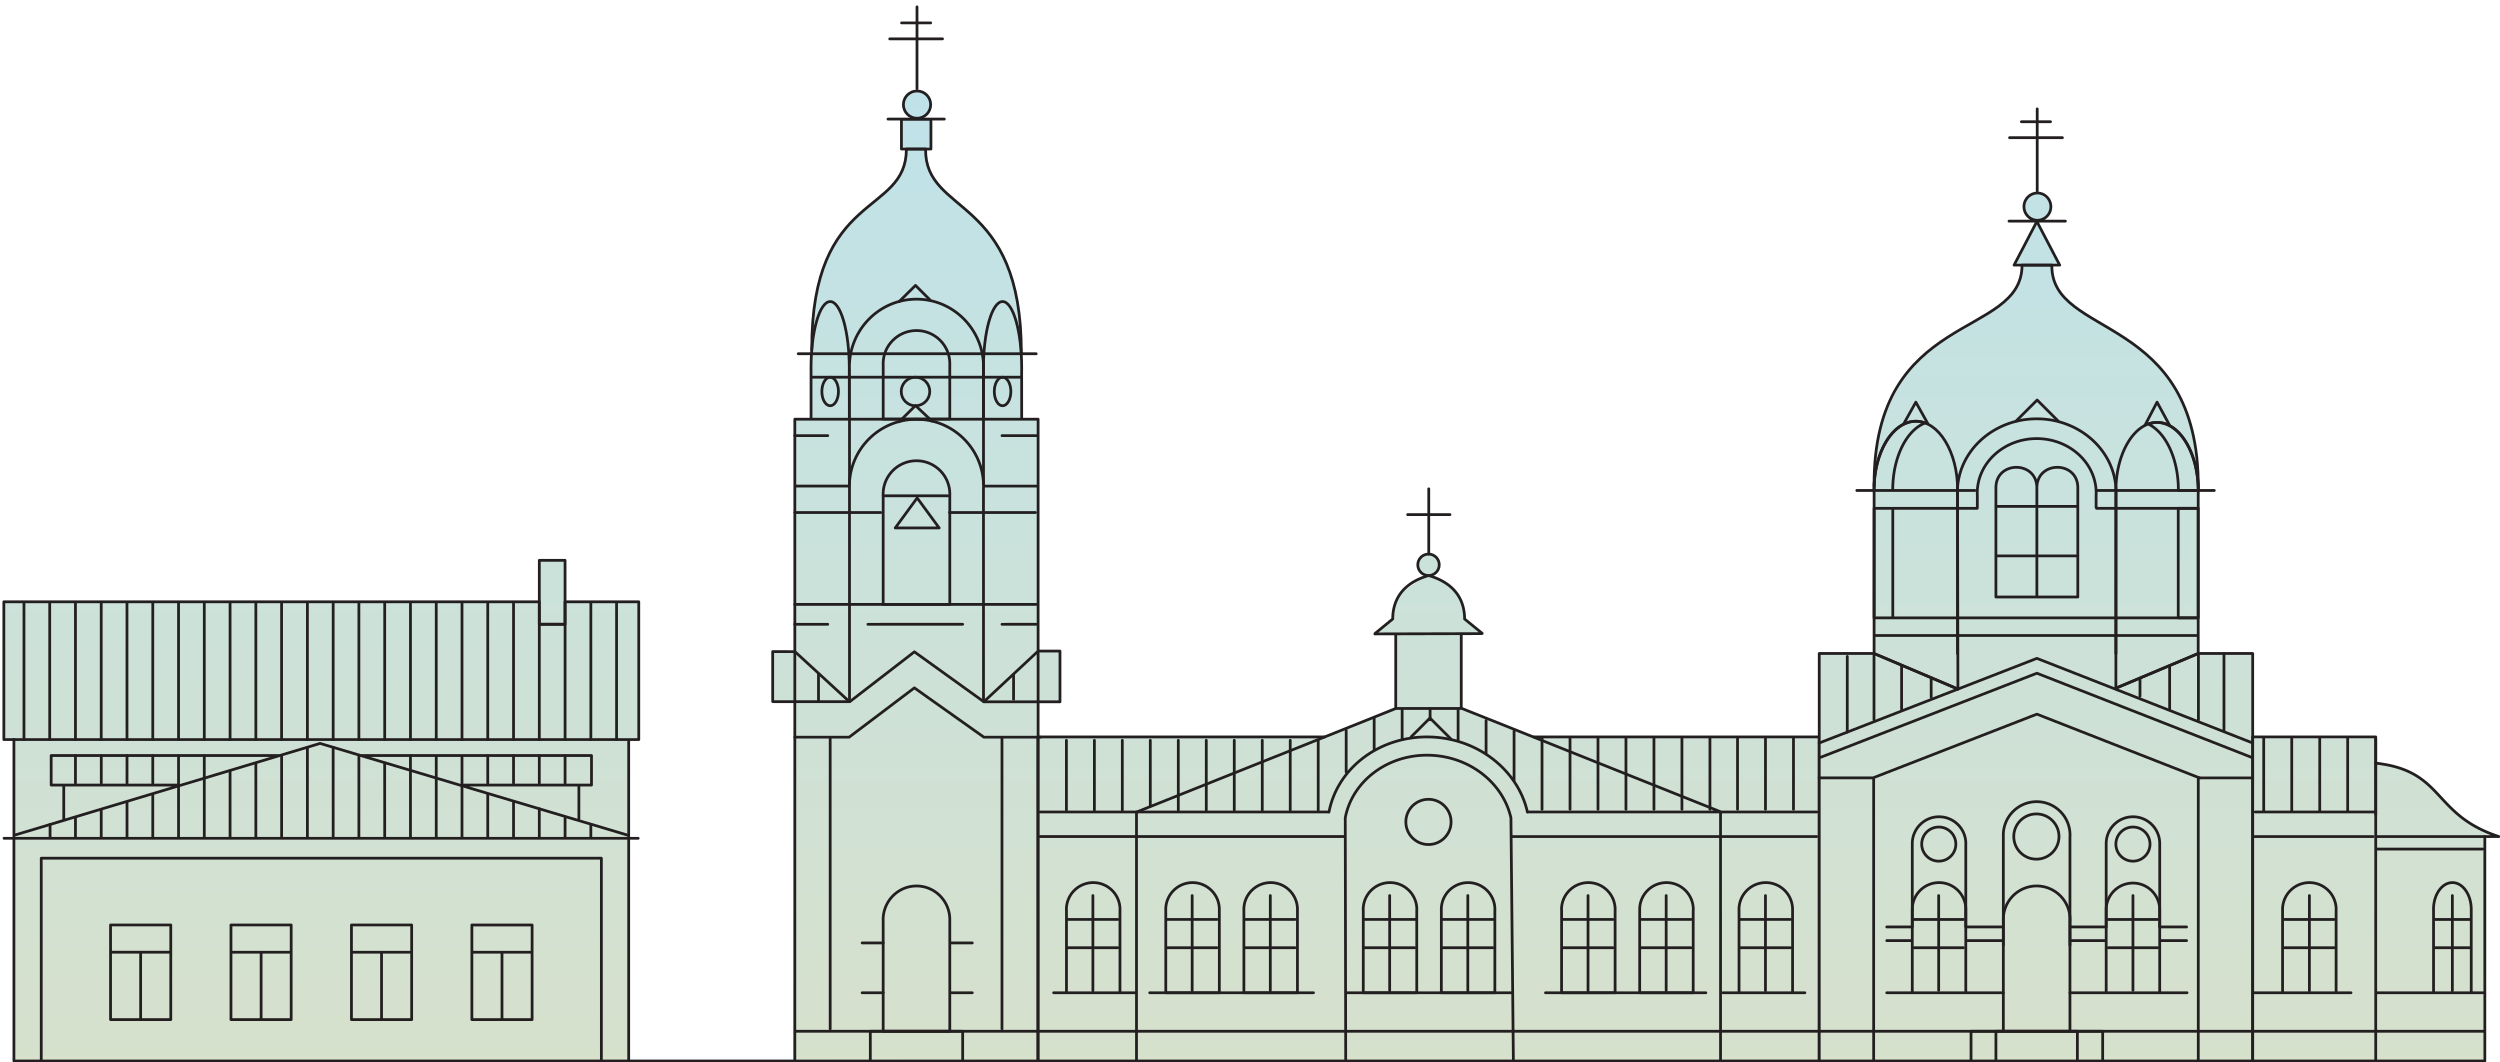 <svg xmlns="http://www.w3.org/2000/svg" width="360" height="153"><defs><linearGradient id="a" x1="50%" x2="50%" y1="0%" y2="100%"><stop offset="0%" stop-color="#BFE2E9"/><stop offset="100%" stop-color="#DAE1C8"/></linearGradient></defs><g fill="none" fill-rule="evenodd"><path fill="url(#a)" fill-rule="nonzero" d="M.583 86.713l77.023.054-.064-6.127h3.753v5.897h10.58v19.931h-1.326v46.338H1.912v-46.28H.526zm131.51-73.723s1.437.23 1.728 1.07c.288.837.114 1.822-.323 2.282-.427.464-.718.724-.718.724l1.301.112-.2 4.218-.726.174s.32 3.553 1.91 5.112c1.586 1.562 7.627 6.215 9.012 9.276 1.39 3.059 2.684 7.307 2.833 11.492.144 4.191.144 12.744.144 12.744l2.37.229.113 33.395 3.123.028-.114 7.225-3.034.024-.087 5.115h41.052l10.545-4.479-.117-10.423-2.92-.119 2.513-1.993s-.03-2.193 1.01-3.439c1.043-1.241 3.965-2.83 3.965-2.83s-1.507-.668-1.358-1.557c.134-.901.891-1.594 1.73-1.482.832.121 1.44.985 1.386 1.502-.057.524-.983 1.534-.983 1.534s2.43.924 3.327 2.195c.896 1.271 1.273 3.846 1.273 3.846l2.22 2.192-2.654.233-.055 10.517 10.86 4.387 40.732.03.03-12.247 7.947.03-.084-23.545s.285-6.703.861-8.952c.586-2.257 3.816-8.613 6.214-10.46 2.399-1.847 9.162-5.487 10.83-6.93 1.681-1.447 3.064-3.41 3.208-4.392.141-.983.176-1.589.176-1.589h-1.124l3.145-6.472s-1.616-.49-1.733-1.527c-.116-1.045.78-2.371 1.763-2.344.983.03 2.371 1.299 2.225 2.08-.14.78-1.935 2.022-1.935 2.022l2.863 6.04-.928.375s.461 3.032 1.559 4.132c1.105 1.094 4.394 3.547 6.845 4.853 2.455 1.299 6.097 4.273 7.57 6.177 1.477 1.91 3.816 5.433 4.362 9.336.556 3.895.846 7.855.846 7.855l.028 23.37 7.681.112.172 11.905 17.535.087.15 3.754s3.495.32 6.008 1.909c2.515 1.589 4.476 4.881 7.046 6.266 2.57 1.386 3.786 2.138 3.786 2.138l-1.217.233-.139 32.291-243.434-.228.169-51.45-3.086-.082-.12-7.195 2.95-.085h.258V60.28l2.43.144-.081-9.355s.405-6.301.775-8.208c.377-1.907 1.593-6.76 3.465-8.985 1.877-2.222 5.234-5.053 6.443-6.063 1.217-1.013 2.401-2.488 2.689-3.67.293-1.184.37-2.572.37-2.572l-.685-.087-.117-4.503 1.904.024s-1.559-.782-1.45-1.934c.127-1.154.934-1.817 1.224-1.877.28-.057.748-.203.748-.203"/><path stroke="#231F20" stroke-linecap="round" stroke-linejoin="round" stroke-width=".4" d="M114.522 148.504h243.186m-208.221 4.282V60.363h-35.032v92.423"/><path stroke="#231F20" stroke-linecap="round" stroke-linejoin="round" stroke-width=".4" d="M122.373 101.04l9.298-7.177 9.95 7.158m120.349 51.761v-58.68h7.9v.004l12.07 5.122m22.747-.131l11.852-4.993v-.002h7.848v58.68m-174.932.002v-46.663h41.3m30.106-.003h41.085v46.664m54.606.009v-40.6m-46.746-.001v40.601"/><path stroke="#231F20" stroke-linecap="round" stroke-linejoin="round" stroke-width=".4" d="M269.92 111.933l23.39-9.097 23.448 9.194"/><path stroke="#231F20" stroke-linecap="round" stroke-linejoin="round" stroke-width=".4" d="M261.956 106.997l31.355-12.193 31.027 12.168m17.766 45.814v-46.673H324.38v46.673m-62.434-40.771h7.85"/><circle cx="293.239" cy="120.463" r="3.257" stroke="#231F20" stroke-linecap="round" stroke-linejoin="round" stroke-width=".4"/><path stroke="#231F20" stroke-linecap="round" stroke-linejoin="round" stroke-width=".4" d="M288.48 148.265v-15.631c-.003-.08-.003-.164-.003-.248a4.806 4.806 0 0 1 4.801-4.807 4.809 4.809 0 0 1 4.807 4.807c0 .087-.005.173-.012.258v15.619m4.712 4.521v-4.28h-18.956v4.28"/><path stroke="#231F20" stroke-linecap="round" stroke-linejoin="round" stroke-width=".4" d="M299.143 152.784v-4.28h-11.731v4.28m15.879-9.827v-11.805l-.002-.196a3.856 3.856 0 0 1 7.711 0c0 .067 0 .141-.002.208v11.793h-7.707zm-27.923 0v-12.001a3.857 3.857 0 0 1 3.853-3.861 3.857 3.857 0 0 1 3.856 3.86c0 .068 0 .142-.003.21v11.792h-7.706zm-3.672 0h16.786m9.591 0h16.855m-31.856-7.51h5.412m-16.788 0h3.672m7.704-1.969h5.412m-16.788 0h3.672m27.782 1.969h-5.077m16.79 0h-3.672m-8.041-1.969h-5.077m16.79 0h-3.672m-22.711 2.647v-15.63l-.003-.25a4.808 4.808 0 0 1 4.806-4.804 4.806 4.806 0 0 1 4.802 4.804c0 .09-.005.171-.012.263v15.614"/><path stroke="#231F20" stroke-linecap="round" stroke-linejoin="round" stroke-width=".4" d="M303.291 133.478v-12.002a3.858 3.858 0 0 1 3.854-3.86 3.856 3.856 0 0 1 3.855 3.86v12.002m-35.632 0v-12.002c0-2.127 1.72-3.86 3.853-3.86a3.86 3.86 0 0 1 3.853 4.071v11.791"/><circle cx="279.184" cy="121.551" r="2.458" stroke="#231F20" stroke-linecap="round" stroke-linejoin="round" stroke-width=".4"/><circle cx="307.145" cy="121.551" r="2.458" stroke="#231F20" stroke-linecap="round" stroke-linejoin="round" stroke-width=".4"/><path stroke="#231F20" stroke-linecap="round" stroke-linejoin="round" stroke-width=".4" d="M275.618 136.472h7.109m-3.558 6.14v-13.648m24.423 7.508h7.108m-3.555 6.14v-13.648m-37.113-37.452h46.294m.236 20.503h7.758m-42.44-17.909V71.434a8.223 8.223 0 0 1-.017-.551c0-5.835 5.12-10.572 11.425-10.572 6.306 0 11.423 4.737 11.423 10.572 0 .196-.01.382-.017.578v22.645"/><path stroke="#231F20" stroke-linecap="round" stroke-linejoin="round" stroke-width=".4" d="M269.868 94.106l.005-23.042c-.005-.181-.01-.358-.01-.541 0-5.445 2.697-9.862 6.019-9.862 3.317 0 6.015 4.417 6.015 9.862 0 .169 0 .342-.01.509l.053 28.191-12.072-5.117z"/><path stroke="#231F20" stroke-linecap="round" stroke-linejoin="round" stroke-width=".4" d="M269.868 69.994c-.154-25.406 21.307-21.133 21.307-31.82h4.293c-.194 10.687 21.233 6.702 21.084 32.108"/><path stroke="#231F20" stroke-linecap="round" stroke-linejoin="round" stroke-width=".4" d="M290.028 38.175l3.283-6.286 3.282 6.286zm-.73-6.329h8.12m-2.094-2.086a1.967 1.967 0 0 0-1.969-1.966 1.966 1.966 0 0 0 0 3.93 1.963 1.963 0 0 0 1.97-1.963zm-1.966-2.288V15.679m-3.978 4.148h7.605m-5.901-2.297h4.19m-25.401 71.442h46.614M269.873 73.2h14.845m.017-.063V71.41c-.005-.136-.01-.273-.01-.407 0-4.33 3.836-7.843 8.56-7.843 4.73 0 8.564 3.513 8.564 7.843 0 .144-.003.283-.01.43v1.64m2.848 26.024l.01-27.867c-.008-.178-.01-.355-.01-.538 0-5.445 2.654-9.864 5.933-9.864 3.268 0 5.932 4.419 5.932 9.864 0 .17-.005.34-.01.511v22.901l-11.855 4.993zm-37.304-28.47h16.992m17.531 2.573h14.32m-14.32-2.573h16.95m-48.993-.104c0-5.445 2.697-9.86 6.019-9.86.459 0 .906.085 1.338.249-2.662 1.003-4.665 4.926-4.665 9.61v.105h-2.692v-.104zm.005 18.444l.005-15.765h2.69v15.765h-2.695z"/><path stroke="#231F20" stroke-linecap="round" stroke-linejoin="round" stroke-width=".4" d="M313.684 70.525c0-4.484-1.832-8.27-4.337-9.469.41-.146.834-.226 1.27-.226 3.26 0 5.912 4.387 5.932 9.802h-2.862v-.107h-.003zm-.017 2.672h2.872V88.97h-2.872V73.197zm-26.255-2.955v15.726h5.896V70.242c.003-3.93-5.896-3.93-5.896 0zm5.898 0v15.726h5.895V70.242c0-3.93-5.894-3.93-5.894 0zm-5.898 2.677h11.793m-11.793 7.131h11.54m-36.962 29.07l31.32-12.176 31.028 12.16m-104.351 7.819h41.641m63.134 0h17.101m-13.173 26.034v-12.001a3.866 3.866 0 0 1 3.866-3.861 3.86 3.86 0 0 1 3.85 3.86c0 .068-.007.142-.007.21v11.792h-7.71zm-4.268 0h14.122m-9.554-6.485h7.111m-3.548 6.14v-13.648m17.878 13.993v-11.805c-.007-.06-.007-.134-.007-.196 0-2.128 1.214-3.861 2.721-3.861 1.497 0 2.714 1.73 2.714 3.86v12.002h-5.428zm-8.198 0h15.346m-6.937-6.485h4.996m-2.498 6.14v-13.648m-10.956-8.498h17.65c-9.666-3.156-7.74-9.464-17.742-10.574m-178.438 42.892v-35.861m84.103 0v35.861m-46.77-61.319v10.552h9.434V91.336m-9.501 10.718l-37.266 14.889m46.944-14.889l37.28 14.889m-49.856-25.736l2.53-2.071c.02-4.385 3.449-5.728 5.045-6.222m7.841 8.293l-2.533-2.071c-.03-4.385-3.46-5.728-5.047-6.222m-7.88 8.37l15.38-.043"/><circle cx="205.706" cy="81.333" r="1.544" stroke="#231F20" stroke-linecap="round" stroke-linejoin="round" stroke-width=".4"/><path stroke="#231F20" stroke-linecap="round" stroke-linejoin="round" stroke-width=".4" d="M205.741 79.764v-9.37m-3.039 3.711h6.093m66.823 58.295h7.109m20.865 0h7.113m18.285 0h7.111m14.541 0h4.996m-130.772 10.557l.007-11.803a1.706 1.706 0 0 1-.012-.198 3.866 3.866 0 0 1 3.866-3.861 3.86 3.86 0 0 1 3.853 3.86c0 .073 0 .142-.005.21v11.792h-7.71zm.256-6.482h7.11m-3.555 6.137v-13.645m-3.553 3.433h7.108m3.883 10.557v-12.001a3.863 3.863 0 0 1 3.859-3.861 3.86 3.86 0 0 1 3.858 3.86c0 .073-.003.142-.013.21v11.792h-7.704zm.249-6.482h7.108m-3.543 6.137v-13.645m-3.565 3.433h7.12m-47.172 10.557v-11.803c-.01-.062-.01-.136-.01-.198a3.86 3.86 0 1 1 7.721 0c0 .067-.005.141-.01.208v11.793h-7.701zm.25-6.485h7.109m-3.558 6.14v-13.648m-3.551 3.436h7.451m3.541 10.557v-11.803c0-.062-.005-.136-.005-.198a3.858 3.858 0 1 1 7.716 0c0 .067 0 .141-.005.208v11.793h-7.706zm.256-6.485h7.105m-3.548 6.14v-13.648m-3.557 3.436h7.197m-47.133 10.557v-11.803c-.005-.062-.005-.136-.005-.198a3.858 3.858 0 0 1 3.853-3.861c2.13 0 3.861 1.73 3.861 3.86v12.002h-7.709zm.253-6.485h7.106m-3.56 6.14v-13.648m-3.546 3.436h7.106m3.888 10.557v-11.803c-.005-.062-.005-.136-.005-.198a3.864 3.864 0 0 1 3.858-3.861 3.863 3.863 0 0 1 3.859 3.86c0 .068 0 .142-.003.21v11.792h-7.709zm.251-6.485h7.108m-3.555 6.14v-13.648m-3.553 3.436h7.108"/><circle cx="205.699" cy="118.356" r="3.257" stroke="#231F20" stroke-linecap="round" stroke-linejoin="round" stroke-width=".4"/><path stroke="#231F20" stroke-linecap="round" stroke-linejoin="round" stroke-width=".4" d="M149.777 116.923h41.532m31.243 26.034h23.087m-51.763 0h23.88m-52.198 0h23.579m58.965 0h11.796m-108.172 0h11.793m86.902 0v-11.803a3.863 3.863 0 0 1 3.853-4.06 3.866 3.866 0 0 1 3.856 3.862v12.001h-7.709zm.253-6.482h7.11m-3.559 6.137v-13.645m-3.548 3.433h7.108m-104.214 10.557v-11.803a2.66 2.66 0 0 1-.01-.198 3.863 3.863 0 0 1 3.866-3.861c2.13 0 3.853 1.73 3.853 3.86 0 .068 0 .142-.005.21v11.792h-7.704zm.253-6.485h7.108m-3.555 6.14v-13.648m-3.553 3.436h7.108m32.85 20.275l-.065-34.9c.983-5.207 5.971-9.112 11.967-9.025 5.852.082 10.753 3.957 11.89 9.025l.35 34.778m-.169-32.087h43.843m-111.821-.003h43.84m130.952.003h17.168m.496 1.8h15.287M90.531 152.784v-46.172"/><path stroke="#231F20" stroke-linecap="round" stroke-linejoin="round" stroke-width=".4" d="M2.004 106.468v46.314h355.811v-32.319"/><path stroke="#231F20" stroke-linecap="round" stroke-linejoin="round" stroke-width=".4" d="M127.177 148.504V132.69c-.005-.082-.005-.164-.005-.253 0-2.677 2.147-4.854 4.811-4.854 2.645 0 4.79 2.177 4.79 4.854 0 .087-.003.179-.003.27V148.5h-9.593v.003zm-15.91-47.483v-7.195l3.206.012 7.813 7.18m4.891-13.985V71.4c-.005-.082-.005-.166-.005-.248a4.801 4.801 0 0 1 4.811-4.802 4.795 4.795 0 0 1 4.79 4.802c0 .09-.003.176-.003.26v15.622h-9.593z"/><path stroke="#231F20" stroke-linecap="round" stroke-linejoin="round" stroke-width=".4" d="M128.91 76.025l3.163-4.323 3.17 4.323zm-14.343-6.029h7.749m-10.9 31.044h10.833"/><path stroke="#231F20" stroke-linecap="round" stroke-linejoin="round" stroke-width=".4" d="M122.328 100.649l-.002-30.156c-.013-.161-.013-.335-.013-.497 0-5.31 4.323-9.62 9.67-9.62 5.316 0 9.648 4.31 9.648 9.62 0 .177-.007.353-.012.524l.005 30.248"/><circle cx="131.832" cy="56.374" r="2.056" stroke="#231F20" stroke-linecap="round" stroke-linejoin="round" stroke-width=".4"/><path stroke="#231F20" stroke-linecap="round" stroke-linejoin="round" stroke-width=".4" d="M127.18 60.341V52.62c-.003-.087-.008-.17-.008-.249 0-2.636 2.147-4.774 4.811-4.774 2.642 0 4.792 2.138 4.792 4.774 0 .09-.005.174-.007.261v7.709h-9.589zm11.445 92.443v-4.28h-13.3v4.28m-1.177-9.827h3.031m9.8 0h3.031m-15.862-7.177h3.031m9.8 0h3.031m12.628-34.722v-7.304h-3.141l-7.83 7.302m-27.212-14.023h34.756m-58.844 33.224l-44.28-13.205-43.86 13.168m84.372 32.564v-29.205H5.94v29.205m19.747-39.732H7.369v-4.258h32.909m11.746.003h33.152v4.255H66.804m16.555 4.849v-4.849 4.85zm-74.178.067v-4.913 4.913zm-8.627-11.47v-19.84H77.66v3.238h3.706v-3.238h10.617v19.84z"/><path stroke="#231F20" stroke-linecap="round" stroke-linejoin="round" stroke-width=".4" d="M77.661 80.687h3.707v9.209h-3.707zM3.451 86.81v19.688M7.158 86.81v19.688m3.707-19.688v19.688m3.711-19.688v19.688m3.71-19.688v19.688M22 86.81v19.688m3.711-19.688v19.688m3.707-19.688v19.688M33.13 86.81v19.688m3.712-19.688v19.688m3.706-19.688v19.688m3.717-19.688v19.688m3.712-19.688v19.688m3.704-19.688v19.688m3.717-19.688v19.688m3.709-19.688v19.688m3.712-19.688v19.688m3.709-19.688v19.688m3.709-19.688v19.688m3.712-19.688v19.688M77.66 86.81v19.688m3.712-19.688v19.688m3.71-19.688v19.688m3.704-19.688v19.688m-77.921 11.326v2.788m-3.655-1.896v1.896m7.366-4.002v4.002m3.714-5.102v5.102M22 114.38v6.232m3.711-7.751v7.751m3.707-8.898v8.898m3.712-9.608v9.608m3.712-10.7v10.7m3.711-11.808v11.808m3.712-12.9v12.9m3.709-12.989l.003 12.99m3.704-11.861v11.86m3.712-10.735l.005 10.735m3.707-11.772l.002 11.772m3.712-11.656v11.656m3.709-11.691v11.691m3.709-6.206v6.206m3.712-5.082v5.082m3.711-4.146v4.146m3.712-2.782v2.782m-70.507-11.788v3.953m3.719-3.953v3.953m3.706-3.953v3.953m3.71-3.953v3.953m3.711-3.953v3.953m3.707-3.953v3.953m11.135-3.953v3.953m3.712-3.953v3.953m3.712-3.953v3.953m3.704-3.953v3.953m18.556-3.953v3.953m3.712-3.953v3.953m3.711-3.953v3.953m3.712-3.953v3.953m72.192-6.175v10.045m4.029-10.045v10.045m4.022-10.045v10.045m4.03-10.045v9.472m4.032-9.472v10.045m4.029-10.045v10.045m4.03-10.045v10.045m4.032-10.045v10.045m4.027-10.045v10.045m4.029-10.045v10.045m32.229-10.407v10.303m4.032-10.303v10.303m4.027-10.303v10.303m4.027-10.303v10.303m4.032-10.303v10.303m4.029-10.303v10.303m4.033-10.303v10.303m3.972-10.303v10.303m4.025-10.303v10.303m4.032-10.303v10.303m7.746-22.019v10.901m3.85-11.182v9.407m3.972-7.696v6.164m4.261-4.436v2.716m47.885 5.77v10.653m4.037-10.653v10.653m4.03-10.653v10.653m4.024-10.653v10.653m4.037-10.45v10.9M308.16 97.754v2.502m4.268-4.297v6.157m4.144-7.873v9.407m3.679-9.407v11.046m-128.877 11.639c1.186-6.242 7.16-10.912 14.328-10.81 7.02.097 12.88 4.737 14.248 10.81m-26.099-11.778l-.002 6.03m4.031-7.83v4.558m4.028-5.641v4.253m4.027-4.441v1.571m4.032-1.373v4.487m4.029-3.017v4.864m4.03-3.317v7.237M15.919 133.195h8.672v13.625h-8.672zm-.002 3.925h8.672m-4.337-.005v9.551m13.007-13.471h8.67v13.625h-8.67zm0 3.925h8.672m-4.33-.005v9.551m13.008-13.471h8.67v13.625h-8.67zm-.003 3.925h8.67m-4.333-.005v9.551m13.008-13.471h8.672v13.625h-8.672zm-.001 3.925h8.67m-4.332-.005v9.551m42.167-40.516h7.828m.067-.054l9.32-7.046 9.981 7.08m.072-5.072h10.845m-10.907 5.092h8.173m-30.287 42.011v-41.837m24.739 41.837v-41.896m-27.39-55.885c-.095-23.05 13.625-19.224 13.625-28.922h2.766c-.12 9.698 13.881 6.428 13.784 29.48m-5.315 19.058h7.669m-24.448 19.9l13.648-.003m5.663.003l4.923-.003m-34.768.003h4.752m-4.74-16.096h12.37m9.915 0h12.37"/><path stroke="#231F20" stroke-linecap="round" stroke-linejoin="round" stroke-width=".4" d="M122.328 69.679l-.002-16.33c-.013-.168-.013-.337-.013-.503 0-5.396 4.323-9.768 9.67-9.768 5.319 0 9.648 4.372 9.648 9.768 0 .18-.007.355-.012.533l.005 16.3m-19.318-9.564l-.01-6.57c.005-.163.005-.332.005-.498 0-5.313-1.237-9.621-2.749-9.621-1.534 0-2.766 4.308-2.766 9.62 0 .18 0 .35.005.527v6.542"/><path stroke="#231F20" stroke-linecap="round" stroke-linejoin="round" stroke-width=".4" d="M147.123 60.115l-.007-6.57c.007-.163.007-.332.007-.498 0-5.313-1.231-9.621-2.753-9.621s-2.758 4.308-2.758 9.62c0 .18.007.35.007.527v6.542m61.585 45.991l2.711-2.712 3.02 3.02m81.394-45.795l3.019-3.019 3.016 3.019m-22.19.343l1.705-3.054 1.708 3.054m31.308.24l1.72-3.294 1.773 3.267m-195.358-6.86h30.086m-32.174-3.376h34.272"/><ellipse cx="144.37" cy="56.374" stroke="#231F20" stroke-linecap="round" stroke-linejoin="round" stroke-width=".4" rx="1.192" ry="2.056"/><path stroke="#231F20" stroke-linecap="round" stroke-linejoin="round" stroke-width=".4" d="M120.737 56.371c0-1.13-.53-2.053-1.187-2.053-.67 0-1.202.923-1.202 2.053 0 1.14.534 2.058 1.202 2.058.658 0 1.187-.918 1.187-2.058zm9.069-39.188h4.248v4.278h-4.248zM114.455 62.73h4.74m25.093 0h5.01m-21.431-45.582h8.114"/><circle cx="132.053" cy="15.065" r="1.964" stroke="#231F20" stroke-linecap="round" stroke-linejoin="round" stroke-width=".4"/><path stroke="#231F20" stroke-linecap="round" stroke-linejoin="round" stroke-width=".4" d="M132.048 12.776V.986m-3.928 4.61h7.605m-5.899-2.299h4.19m-6.839 68.1h9.318m-7.019-10.664l2.356-2.331 2.361 2.23m-4.717-17.204l2.356-2.33 2.09 2.095m-16.06 53.846l.002 3.828m28.09-3.64v3.471M.583 120.714h91.314m-6.815-1.934v1.832"/></g></svg>